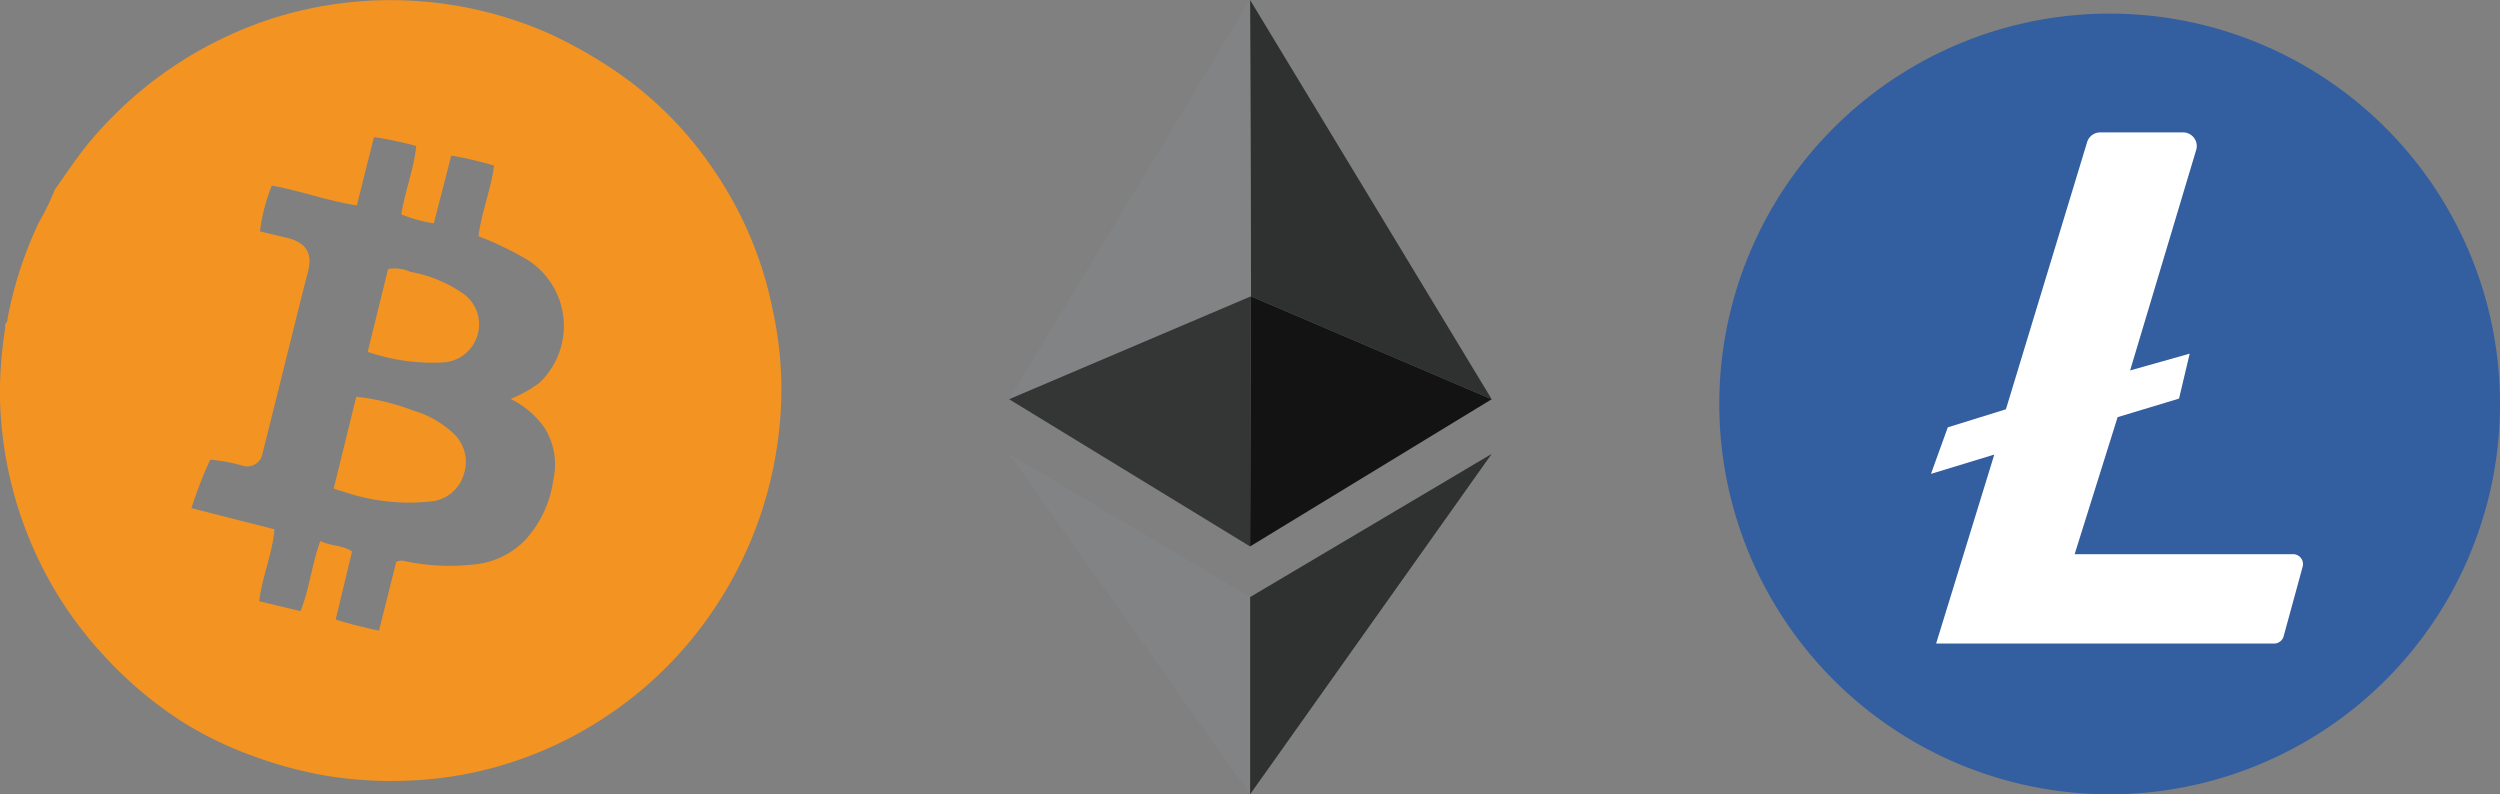 <svg xmlns="http://www.w3.org/2000/svg" width="71.846" height="22.827" viewBox="0 0 71.846 22.827">
  <rect x="0" y="0" width="71.846" height="22.827" fill="#808080" stroke="none"/>
  <g id="Group_376" data-name="Group 376" transform="translate(-934 -544.629)">
    <path id="btc" d="M2.627,6.327c.359-.5.692-1.019,1.1-1.488A11.419,11.419,0,0,1,8.964,1.38a11.278,11.278,0,0,1,7.886.468,13.425,13.425,0,0,1,1.815,1.02,10.565,10.565,0,0,1,2.911,2.91,10.893,10.893,0,0,1,1.69,4.033,10.655,10.655,0,0,1,.21,3.093,11.419,11.419,0,0,1-2.642,6.46,11.072,11.072,0,0,1-2.379,2.114A10.724,10.724,0,0,1,16.527,22.5,10.876,10.876,0,0,1,13,23.3a11.776,11.776,0,0,1-2.571-.129,12.066,12.066,0,0,1-2.143-.581,10.659,10.659,0,0,1-1.94-.936A11.425,11.425,0,0,1,3.99,19.665a11.148,11.148,0,0,1-1.9-2.853,11.342,11.342,0,0,1-1.04-4.671A12.534,12.534,0,0,1,1.2,10.315a.87.87,0,0,0,0-.133c.072-.044.065-.122.078-.189a11.345,11.345,0,0,1,.9-2.74,6.611,6.611,0,0,0,.449-.926Zm13.1,6.016a3.974,3.974,0,0,0,.821-.458,2.25,2.25,0,0,0-.314-3.527,9.44,9.44,0,0,0-1.431-.693c.085-.685.359-1.326.447-2.028a9.551,9.551,0,0,0-1.229-.288l-.5,1.946a4.32,4.32,0,0,1-.936-.255c.107-.669.361-1.3.431-1.968A11.359,11.359,0,0,0,11.8,4.817l-.492,1.963c-.835-.128-1.6-.415-2.443-.57a5.182,5.182,0,0,0-.341,1.317l.751.178c.6.139.768.469.625,1-.1.375-.194.753-.288,1.13Q9.109,11.867,8.6,13.9a.444.444,0,0,1-.577.359,5.033,5.033,0,0,0-.93-.172,12.91,12.91,0,0,0-.539,1.393l2.388.608c-.061.707-.354,1.355-.441,2.067l1.188.285c.263-.653.323-1.339.569-2.015.3.152.623.108.912.3L10.7,18.682A12.507,12.507,0,0,0,11.946,19l.492-1.971A.321.321,0,0,1,12.677,17a6.179,6.179,0,0,0,1.985.1,2.346,2.346,0,0,0,1.495-.715,3.184,3.184,0,0,0,.794-1.7,1.993,1.993,0,0,0-.235-1.491,2.544,2.544,0,0,0-.986-.849Zm-4.745,2.682a5.8,5.8,0,0,0,2.466.261,1.086,1.086,0,0,0,.93-.767,1.116,1.116,0,0,0-.264-1.157,2.846,2.846,0,0,0-1.194-.689,6.475,6.475,0,0,0-1.628-.394l-.649,2.64c.139.044.238.08.34.105Zm2.86-3.736a1.1,1.1,0,0,0,.928-.762,1.078,1.078,0,0,0-.414-1.218,3.872,3.872,0,0,0-1.51-.62,1.111,1.111,0,0,0-.64-.082l-.586,2.382a5.721,5.721,0,0,0,2.222.3Z" transform="translate(932.947 543.752)" fill="#f39321"/>
    <g id="eth" transform="translate(951.737 543.909)">
      <path id="Path_382" data-name="Path 382" d="M27.5.721l6.943,11.473L27.524,9.237,27.5.721Z" transform="translate(-9.311 -0.001)" fill="#2f3030"/>
      <path id="Path_383" data-name="Path 383" d="M11.263,12.193,18.187.72l.026,8.517-6.949,2.956Z" fill="#828384"/>
      <path id="Path_384" data-name="Path 384" d="M18.187,27.876l-6.924-4.23,6.949-2.957Z" transform="translate(0 -11.453)" fill="#343535"/>
      <path id="Path_385" data-name="Path 385" d="M34.441,23.646,27.524,20.69,27.5,27.876l6.943-4.23Z" transform="translate(-9.311 -11.453)" fill="#131313"/>
      <path id="Path_386" data-name="Path 386" d="M27.5,35.421l6.943-4.115L27.5,41.089Z" transform="translate(-9.311 -17.542)" fill="#2f3030"/>
      <path id="Path_387" data-name="Path 387" d="M18.187,35.421l-6.924-4.115,6.924,9.783Z" transform="translate(0 -17.542)" fill="#828384"/>
    </g>
    <g id="ltc" transform="translate(983.256 544.822)">
      <path id="Path_388" data-name="Path 388" d="M11.372,22.634A11.218,11.218,0,1,0,.154,11.416,11.218,11.218,0,0,0,11.372,22.634Z" transform="translate(0)" fill="#335e9f"/>
      <path id="Path_389" data-name="Path 389" d="M15.12,23.2l1.671-5.428-1.82.555.483-1.337,1.671-.519L19.46,8.789a.393.393,0,0,1,.375-.275h2.384a.392.392,0,0,1,.375.5l-1.9,6.341,1.712-.483L22.1,16.164l-1.765.533L19.1,20.635h6.277a.285.285,0,0,1,.275.361l-.546,2a.286.286,0,0,1-.275.208H15.12Z" transform="translate(-8.734 -4.902)" fill="#fff"/>
    </g>
  </g>
</svg>
